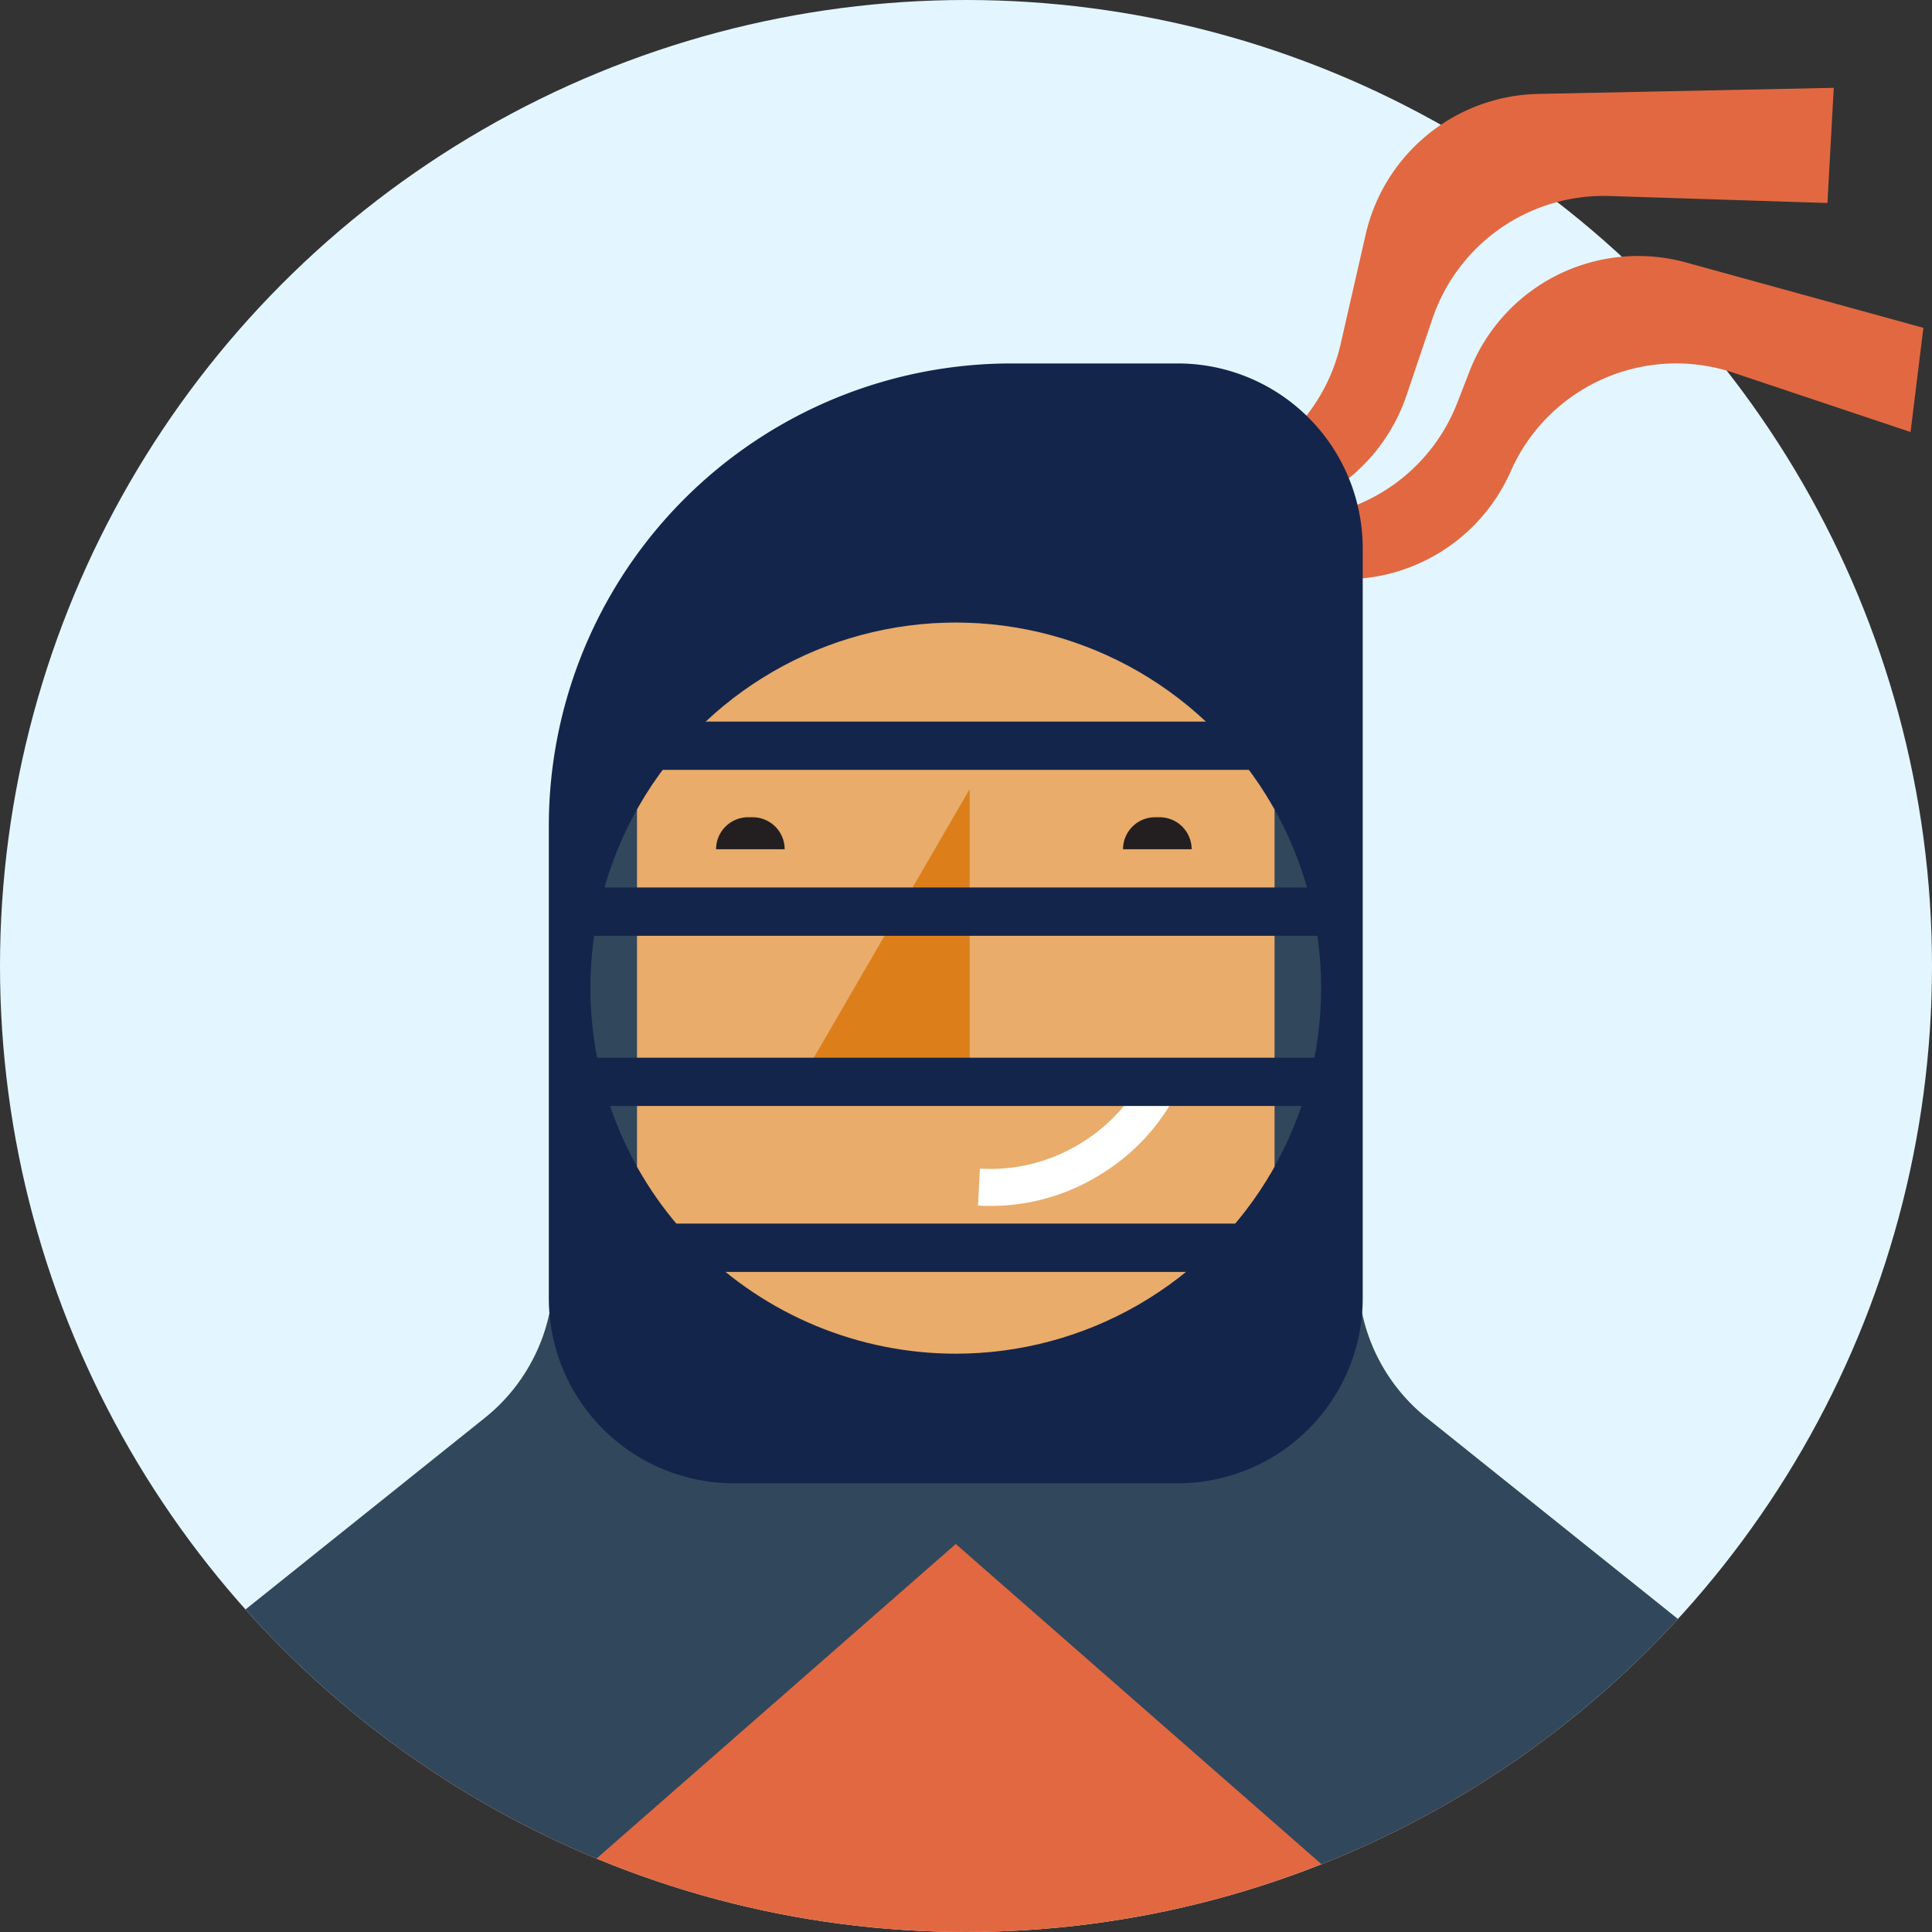<svg xmlns="http://www.w3.org/2000/svg" xmlns:xlink="http://www.w3.org/1999/xlink" width="100" height="100" viewBox="0 0 100 100"><rect x="0" y="0" width="100" height="100" fill="#333333" stroke="none"/><defs><style>.a{fill:#a3d8f1;}.b{fill:none;}.c{fill:#e3f6ff;}.d{fill:#e26841;}.e{clip-path:url(#a);}.f{clip-path:url(#b);}.g{fill:#31475c;}.h{fill:#14254c;}.i{clip-path:url(#d);}.j{fill:#e9ac6a;}.k{fill:#dc7f1b;}.l{fill:#fff;}.m{fill:#231f20;}</style><clipPath id="a"><ellipse class="a" cx="50" cy="50" rx="50" ry="50"/></clipPath><clipPath id="b"><path class="b" d="M0,50.955A50.939,50.939,0,0,0,50.924,101.91h0a50.939,50.939,0,0,0,50.923-50.955h0A50.939,50.939,0,0,0,50.924,0h0A50.939,50.939,0,0,0,0,50.955Z"/></clipPath><clipPath id="d"><path class="b" d="M0,18.921A18.916,18.916,0,0,0,18.909,37.843h0A18.916,18.916,0,0,0,37.82,18.921h0A18.915,18.915,0,0,0,18.909,0h0A18.915,18.915,0,0,0,0,18.921Z" transform="translate(0 0)"/></clipPath></defs><g transform="translate(-1317.851 -3008)"><ellipse class="c" cx="50" cy="50" rx="50" ry="50" transform="translate(1317.851 3008)"/><g transform="translate(1317.851 3008)"><g transform="translate(49.253 0.018)"><path class="d" d="M0,15.567l17.853,1.145a9.365,9.365,0,0,0,9.165-5.566,9.364,9.364,0,0,1,11.537-5.1l9.159,3.066.664-5.393L36.1.338A9.363,9.363,0,0,0,24.884,5.976L24.25,7.607a9.369,9.369,0,0,1-7.583,5.9Z" transform="translate(1.923 13.231)"/><path class="d" d="M0,26.717l14.348-4.934a9.369,9.369,0,0,0,5.826-5.855l1.342-3.966A9.363,9.363,0,0,1,30.684,5.6l11.281.361L42.292,0,27,.315A9.365,9.365,0,0,0,18.061,7.6l-1.293,5.664a9.371,9.371,0,0,1-4.3,5.938Z" transform="translate(3.37 4.528)"/></g><g class="e"><g transform="translate(-1.474 -0.26)"><g transform="translate(0 1.013)"><g transform="translate(0 0)"><path class="b" d="M0,50.955A50.939,50.939,0,0,0,50.924,101.91h0a50.939,50.939,0,0,0,50.923-50.955h0A50.939,50.939,0,0,0,50.924,0h0A50.939,50.939,0,0,0,0,50.955Z"/><g class="f"><path class="d" d="M53.127,97.241,9.084,102.51.389,35.719a30.862,30.862,0,1,1,60.956,0Z" transform="translate(21.036 65.003)"/></g></g><g transform="translate(47.355 51.111)"><path class="g" d="M0,24.91,22.979,45.029,43.564,34.011l-15.6-12.488a9.465,9.465,0,0,1-3.548-7.388V0H0Z" transform="translate(0 0)"/></g><g transform="translate(1.013 0)"><path class="b" d="M0,50.955A50.939,50.939,0,0,0,50.924,101.91h0a50.939,50.939,0,0,0,50.923-50.955h0A50.939,50.939,0,0,0,50.924,0h0A50.939,50.939,0,0,0,0,50.955Z" transform="translate(0)"/><g class="f" transform="translate(0)"><path class="g" d="M43.564,24.91,20.586,45.029,0,34.011,15.6,21.523a9.465,9.465,0,0,0,3.548-7.388V0H43.564Z" transform="translate(9.958 51.111)"/></g></g><g transform="translate(29.881 18.059)"><path class="h" d="M32.553,0H23.936A23.943,23.943,0,0,0,0,23.951V48.382a9.578,9.578,0,0,0,9.574,9.58H32.553a9.577,9.577,0,0,0,9.574-9.58V9.58A9.577,9.577,0,0,0,32.553,0" transform="translate(0 0)"/></g><g transform="translate(32.035 31.471)"><path class="g" d="M37.82,18.921A18.91,18.91,0,1,1,18.909,0,18.916,18.916,0,0,1,37.82,18.921" transform="translate(0 0)"/></g></g><g transform="translate(32.035 32.484)"><path class="b" d="M0,18.921A18.916,18.916,0,0,0,18.909,37.843h0A18.916,18.916,0,0,0,37.82,18.921h0A18.915,18.915,0,0,0,18.909,0h0A18.915,18.915,0,0,0,0,18.921Z" transform="translate(0 0)"/><g class="i" transform="translate(0 0)"><path class="j" d="M0,50.768V16.509A16.5,16.5,0,0,1,16.5,0h0A16.5,16.5,0,0,1,33,16.509V53.44Z" transform="translate(2.41 -6.759)"/></g></g><g transform="translate(0 0)"><path class="b" d="M0,50.955A50.939,50.939,0,0,0,50.924,101.91h0a50.939,50.939,0,0,0,50.923-50.955h0A50.939,50.939,0,0,0,50.924,0h0A50.939,50.939,0,0,0,0,50.955Z"/><g class="f"><path class="k" d="M0,14.85H8.617V0Z" transform="translate(43.046 41.106)"/></g><g transform="translate(52.094 56.414)"><path class="l" d="M0,6.246A10.76,10.76,0,0,0,6.289,4.671,10.791,10.791,0,0,0,9.961,1L8.327,0A8.916,8.916,0,0,1,5.3,3.033a8.907,8.907,0,0,1-5.2,1.3Z" transform="translate(0 0)"/></g><g transform="translate(59.602 42.561)"><path class="m" d="M3.551,1.657H0A1.657,1.657,0,0,1,1.656,0h.238A1.657,1.657,0,0,1,3.551,1.657" transform="translate(0 0)"/></g><g transform="translate(38.538 42.561)"><path class="m" d="M3.55,1.657H0A1.657,1.657,0,0,1,1.656,0h.237A1.657,1.657,0,0,1,3.55,1.657" transform="translate(0 0)"/></g><g transform="translate(32.035 37.609)"><path class="h" d="M0,2.5H39.256V0H0Z" transform="translate(0 0)"/></g><g transform="translate(32.035 46.197)"><path class="h" d="M0,2.5H39.256V0H0Z" transform="translate(0 0)"/></g><g transform="translate(32.035 63.594)"><path class="h" d="M0,2.5H36.862V0H0Z" transform="translate(0 0)"/></g><g transform="translate(32.035 55.006)"><path class="h" d="M0,2.5H39.256V0H0Z" transform="translate(0 0)"/></g></g></g></g></g></g></svg>